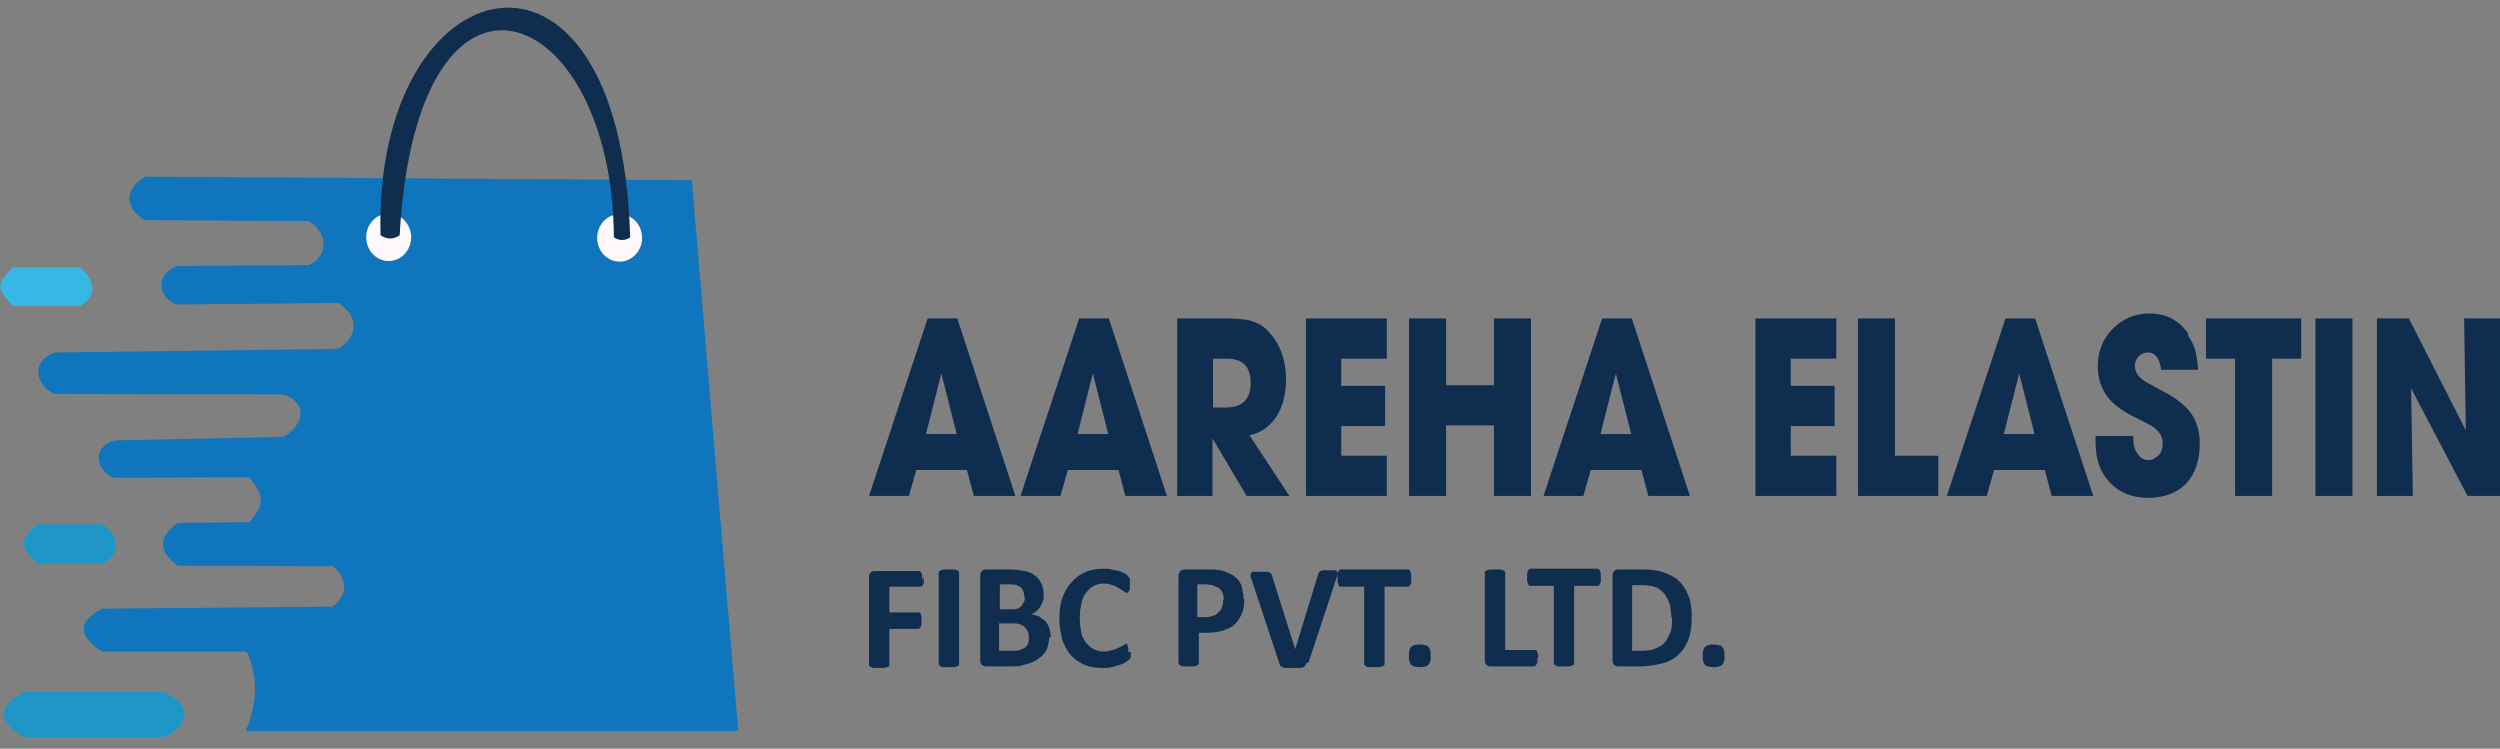 <svg width="187" height="56" viewBox="0 0 187 56" fill="none" xmlns="http://www.w3.org/2000/svg">
<rect x="0" y="0" width="187" height="56" fill="#808080" stroke="none"/>
<path d="M72.841 37.097L72.329 35.154H68.537L67.983 37.097H65L69.389 23.818H71.605L75.951 37.097H72.926H72.841ZM70.412 27.936L69.261 32.47H71.562L70.412 27.936ZM84.176 37.097L83.664 35.154H79.872L79.318 37.097H76.335L80.724 23.818H82.94L87.286 37.097H84.261H84.176ZM81.747 27.936L80.596 32.47H82.897L81.747 27.936ZM90.738 37.097H88.053V23.818H91.505C92.442 23.818 93.124 23.865 93.593 24.003C94.062 24.142 94.488 24.374 94.829 24.744C95.724 25.669 96.192 26.872 96.192 28.399C96.192 29.509 95.937 30.434 95.468 31.175C94.957 31.915 94.317 32.378 93.465 32.563L96.448 37.097H93.252L90.695 32.794V37.097H90.738ZM90.738 26.826V30.481H91.718C92.911 30.481 93.55 29.879 93.55 28.63C93.55 27.427 92.954 26.826 91.761 26.826H90.738ZM103.735 37.097H97.684V23.818H103.735V26.826H100.326V28.861H103.607V31.869H100.326V34.089H103.735V37.097ZM108.167 37.097H105.397V23.818H108.167V28.815H111.746V23.818H114.516V37.097H111.746V31.822H108.167V37.097ZM123.294 37.097L122.783 35.154H118.99L118.436 37.097H115.453L119.842 23.818H122.058L126.405 37.097H123.379H123.294ZM120.865 27.936L119.715 32.47H122.016L120.865 27.936ZM137.356 37.097H131.305V23.818H137.356V26.826H133.947V28.861H137.228V31.869H133.947V34.089H137.356V37.097ZM144.984 37.097H138.976V23.818H141.745V34.089H144.984V37.097ZM153.464 37.097L152.952 35.154H149.16L148.606 37.097H145.623L150.012 23.818H152.228L156.575 37.097H153.549H153.464ZM151.035 27.936L149.884 32.47H152.185L151.035 27.936ZM163.648 25.068C163.904 25.438 164.074 25.808 164.202 26.178C164.287 26.548 164.373 27.011 164.415 27.658H161.645C161.56 26.826 161.219 26.363 160.665 26.363C160.41 26.363 160.197 26.456 159.984 26.641C159.813 26.826 159.685 27.057 159.685 27.335C159.685 27.843 159.984 28.306 160.623 28.63L161.986 29.37C162.924 29.879 163.563 30.434 163.947 30.99C164.33 31.591 164.543 32.285 164.543 33.164C164.543 34.459 164.202 35.431 163.52 36.171C162.839 36.865 161.901 37.236 160.708 37.236C159.472 37.236 158.535 36.865 157.81 36.079C157.086 35.339 156.745 34.321 156.745 33.025V32.609H159.557C159.557 33.164 159.643 33.581 159.856 33.904C160.069 34.228 160.324 34.413 160.708 34.413C161.006 34.413 161.262 34.275 161.475 34.043C161.688 33.812 161.773 33.488 161.773 33.118C161.773 32.563 161.39 32.054 160.623 31.684L159.344 31.036C158.833 30.758 158.364 30.434 158.023 30.11C157.299 29.417 156.915 28.491 156.915 27.381C156.915 26.27 157.299 25.345 158.023 24.605C158.748 23.865 159.685 23.448 160.751 23.448C162.029 23.448 163.009 23.957 163.691 24.975L163.648 25.068ZM169.955 37.097H167.185V26.826H165.012V23.818H172.128V26.826H169.955V37.097ZM175.963 37.097H173.194V23.818H175.963V37.097ZM180.48 37.097H177.796V23.818H180.182L184.443 32.193L184.315 23.818H187V37.097H184.571L180.352 29.046L180.48 37.097Z" fill="#0F2D4F"/>
<path d="M69.103 43.24C69.103 43.357 69.103 43.474 69.103 43.532C69.103 43.59 69.103 43.649 69.044 43.708C69.044 43.766 68.985 43.766 68.985 43.824C68.985 43.824 68.927 43.883 68.868 43.883H66.524V45.812H68.692C68.751 45.812 68.751 45.812 68.809 45.812C68.809 45.812 68.868 45.87 68.868 45.929C68.868 45.987 68.927 46.046 68.927 46.104C68.927 46.163 68.927 46.279 68.927 46.396C68.927 46.513 68.927 46.572 68.927 46.689C68.927 46.747 68.927 46.806 68.868 46.864C68.868 46.922 68.809 46.922 68.809 46.981C68.809 46.981 68.751 47.039 68.692 47.039H66.524V49.728C66.524 49.787 66.524 49.787 66.465 49.845C66.465 49.845 66.407 49.904 66.348 49.904C66.289 49.904 66.231 49.962 66.114 49.962C65.996 49.962 65.879 49.962 65.762 49.962C65.645 49.962 65.528 49.962 65.41 49.962C65.293 49.962 65.234 49.962 65.176 49.904C65.117 49.904 65.059 49.845 65.059 49.845C65.059 49.787 65 49.787 65 49.728V43.181C65 43.006 65.059 42.889 65.117 42.831C65.176 42.772 65.293 42.714 65.41 42.714H68.751C68.809 42.714 68.809 42.714 68.868 42.772C68.868 42.772 68.927 42.831 68.927 42.889C68.927 42.947 68.985 43.006 68.985 43.064C68.985 43.123 68.985 43.24 68.985 43.357L69.103 43.24ZM71.74 49.67C71.74 49.728 71.74 49.728 71.681 49.787C71.681 49.787 71.623 49.845 71.564 49.845C71.505 49.845 71.447 49.904 71.33 49.904C71.213 49.904 71.095 49.904 70.978 49.904C70.861 49.904 70.744 49.904 70.626 49.904C70.509 49.904 70.451 49.904 70.392 49.845C70.333 49.845 70.275 49.787 70.275 49.787C70.275 49.728 70.216 49.728 70.216 49.67V42.831C70.216 42.772 70.216 42.772 70.275 42.714C70.275 42.714 70.333 42.655 70.392 42.655C70.451 42.655 70.509 42.597 70.626 42.597C70.744 42.597 70.861 42.597 70.978 42.597C71.095 42.597 71.213 42.597 71.33 42.597C71.447 42.597 71.505 42.597 71.564 42.655C71.623 42.655 71.681 42.714 71.681 42.714C71.681 42.772 71.74 42.772 71.74 42.831V49.67ZM78.48 47.682C78.48 47.916 78.421 48.15 78.363 48.384C78.304 48.618 78.187 48.793 78.07 48.91C77.952 49.085 77.777 49.202 77.601 49.319C77.425 49.436 77.249 49.553 77.015 49.611C76.78 49.67 76.604 49.728 76.37 49.787C76.135 49.845 75.901 49.845 75.608 49.845H73.733C73.615 49.845 73.498 49.787 73.44 49.728C73.381 49.67 73.322 49.553 73.322 49.378V43.064C73.322 42.889 73.381 42.772 73.44 42.714C73.498 42.655 73.615 42.597 73.733 42.597H75.549C75.96 42.597 76.37 42.655 76.663 42.714C76.956 42.772 77.249 42.889 77.425 43.064C77.659 43.24 77.777 43.415 77.894 43.649C78.011 43.883 78.07 44.175 78.07 44.467C78.07 44.643 78.07 44.818 78.011 44.935C77.952 45.11 77.894 45.227 77.835 45.344C77.777 45.461 77.659 45.578 77.542 45.695C77.425 45.812 77.308 45.87 77.132 45.929C77.308 45.987 77.542 46.046 77.718 46.104C77.894 46.221 78.011 46.338 78.187 46.455C78.304 46.63 78.421 46.747 78.48 46.981C78.538 47.156 78.597 47.39 78.597 47.624L78.48 47.682ZM76.604 44.643C76.604 44.526 76.604 44.35 76.546 44.234C76.487 44.117 76.429 44 76.37 43.941C76.253 43.883 76.194 43.824 76.018 43.766C75.901 43.708 75.725 43.708 75.491 43.708H74.787V45.578H75.608C75.843 45.578 75.96 45.578 76.135 45.52C76.253 45.461 76.37 45.403 76.429 45.286C76.487 45.227 76.546 45.11 76.604 44.993C76.663 44.877 76.663 44.76 76.663 44.643H76.604ZM76.956 47.741C76.956 47.566 76.956 47.449 76.897 47.273C76.839 47.156 76.78 47.039 76.663 46.922C76.546 46.806 76.429 46.747 76.253 46.689C76.077 46.63 75.901 46.63 75.608 46.63H74.729V48.676H75.784C75.96 48.676 76.135 48.676 76.311 48.618C76.429 48.559 76.546 48.501 76.663 48.442C76.78 48.384 76.839 48.267 76.897 48.15C76.956 48.033 76.956 47.858 76.956 47.741ZM84.575 48.735C84.575 48.852 84.575 48.91 84.575 48.968C84.575 49.027 84.575 49.085 84.575 49.144C84.575 49.202 84.575 49.202 84.516 49.261C84.516 49.319 84.458 49.319 84.399 49.378C84.341 49.436 84.282 49.495 84.165 49.553C84.048 49.611 83.93 49.67 83.755 49.728C83.579 49.787 83.403 49.845 83.168 49.904C82.934 49.962 82.7 49.962 82.465 49.962C81.996 49.962 81.528 49.904 81.117 49.728C80.707 49.553 80.414 49.319 80.121 49.027C79.828 48.735 79.652 48.325 79.476 47.916C79.359 47.449 79.242 46.922 79.242 46.338C79.242 45.753 79.3 45.169 79.476 44.701C79.652 44.234 79.886 43.824 80.18 43.532C80.472 43.181 80.824 42.947 81.234 42.772C81.645 42.597 82.114 42.538 82.582 42.538C82.758 42.538 82.993 42.538 83.168 42.597C83.344 42.655 83.52 42.655 83.696 42.714C83.872 42.772 83.989 42.831 84.106 42.889C84.223 42.947 84.341 43.006 84.341 43.064C84.399 43.123 84.399 43.181 84.458 43.181C84.458 43.24 84.516 43.24 84.516 43.298C84.516 43.357 84.516 43.415 84.516 43.474C84.516 43.532 84.516 43.649 84.516 43.708C84.516 43.824 84.516 43.941 84.516 44C84.516 44.058 84.516 44.117 84.458 44.175C84.458 44.234 84.399 44.234 84.399 44.292C84.399 44.292 84.341 44.35 84.282 44.35C84.223 44.35 84.165 44.292 84.048 44.234C83.989 44.175 83.872 44.117 83.696 44C83.579 43.941 83.403 43.824 83.227 43.766C83.051 43.708 82.817 43.649 82.582 43.649C82.289 43.649 82.055 43.708 81.82 43.824C81.586 43.941 81.41 44.117 81.234 44.35C81.059 44.584 80.941 44.818 80.883 45.169C80.824 45.461 80.766 45.812 80.766 46.221C80.766 46.63 80.824 47.039 80.883 47.332C80.941 47.624 81.117 47.916 81.234 48.092C81.41 48.267 81.586 48.442 81.82 48.559C82.055 48.676 82.289 48.735 82.582 48.735C82.817 48.735 83.051 48.676 83.227 48.618C83.403 48.559 83.579 48.501 83.696 48.442C83.813 48.384 83.93 48.325 84.048 48.267C84.106 48.209 84.223 48.15 84.223 48.15C84.282 48.15 84.282 48.15 84.282 48.15C84.282 48.15 84.341 48.209 84.341 48.267C84.341 48.325 84.341 48.384 84.399 48.442C84.399 48.501 84.399 48.618 84.399 48.793L84.575 48.735ZM93.073 44.818C93.073 45.227 93.015 45.578 92.897 45.87C92.78 46.163 92.604 46.455 92.37 46.689C92.135 46.922 91.843 47.039 91.491 47.156C91.139 47.273 90.729 47.332 90.26 47.332H89.674V49.611C89.674 49.67 89.674 49.67 89.615 49.728C89.615 49.728 89.557 49.787 89.498 49.787C89.44 49.787 89.381 49.845 89.264 49.845C89.147 49.845 89.029 49.845 88.912 49.845C88.795 49.845 88.678 49.845 88.56 49.845C88.443 49.845 88.385 49.845 88.326 49.787C88.267 49.787 88.209 49.728 88.209 49.728C88.209 49.67 88.15 49.67 88.15 49.611V43.123C88.15 42.947 88.209 42.831 88.267 42.714C88.385 42.655 88.502 42.597 88.619 42.597H90.319C90.495 42.597 90.67 42.597 90.787 42.597C90.963 42.597 91.139 42.655 91.315 42.655C91.549 42.714 91.725 42.772 91.96 42.889C92.194 43.006 92.37 43.123 92.546 43.298C92.722 43.474 92.839 43.708 92.897 43.941C92.956 44.175 93.015 44.467 93.015 44.76L93.073 44.818ZM91.549 44.935C91.549 44.701 91.491 44.467 91.432 44.292C91.315 44.117 91.256 44 91.081 43.941C90.963 43.883 90.787 43.824 90.67 43.766C90.553 43.766 90.377 43.708 90.201 43.708H89.557V46.163H90.201C90.436 46.163 90.612 46.104 90.787 46.046C90.963 45.987 91.081 45.87 91.198 45.753C91.315 45.636 91.374 45.52 91.432 45.344C91.491 45.169 91.491 44.993 91.491 44.818L91.549 44.935ZM97.703 49.611C97.703 49.67 97.645 49.728 97.645 49.787C97.586 49.845 97.586 49.845 97.528 49.904C97.469 49.904 97.352 49.962 97.234 49.962C97.117 49.962 97 49.962 96.766 49.962C96.59 49.962 96.472 49.962 96.414 49.962C96.297 49.962 96.238 49.962 96.121 49.962C96.062 49.962 96.004 49.962 95.945 49.904C95.886 49.904 95.886 49.845 95.828 49.845C95.769 49.845 95.769 49.787 95.769 49.787C95.769 49.728 95.711 49.728 95.711 49.67L93.601 43.298C93.542 43.181 93.542 43.064 93.542 43.006C93.542 42.947 93.542 42.889 93.601 42.831C93.659 42.772 93.718 42.772 93.835 42.772C93.952 42.772 94.128 42.772 94.304 42.772C94.48 42.772 94.597 42.772 94.714 42.772C94.832 42.772 94.89 42.772 94.949 42.831C95.007 42.831 95.066 42.889 95.066 42.889C95.066 42.947 95.124 42.947 95.124 43.006L96.883 48.559L98.582 43.006C98.582 42.947 98.641 42.889 98.641 42.831C98.641 42.772 98.7 42.772 98.758 42.714C98.817 42.714 98.876 42.655 98.993 42.655C99.11 42.655 99.227 42.655 99.403 42.655C99.579 42.655 99.696 42.655 99.813 42.655C99.93 42.655 99.989 42.714 99.989 42.714C100.048 42.772 100.048 42.831 100.048 42.889C100.048 42.947 99.989 43.064 99.989 43.181L97.879 49.553L97.703 49.611ZM105.557 43.24C105.557 43.357 105.557 43.415 105.557 43.532C105.557 43.59 105.557 43.649 105.498 43.708C105.498 43.766 105.44 43.766 105.44 43.824C105.44 43.824 105.381 43.883 105.322 43.883H103.564V49.67C103.564 49.728 103.564 49.728 103.505 49.787C103.505 49.787 103.447 49.845 103.388 49.845C103.33 49.845 103.271 49.904 103.154 49.904C103.037 49.904 102.919 49.904 102.802 49.904C102.685 49.904 102.568 49.904 102.451 49.904C102.333 49.904 102.275 49.904 102.216 49.845C102.158 49.845 102.099 49.787 102.099 49.787C102.099 49.728 102.04 49.728 102.04 49.67V43.883H100.282C100.223 43.883 100.223 43.883 100.165 43.824C100.165 43.824 100.106 43.766 100.106 43.708C100.106 43.649 100.048 43.59 100.048 43.532C100.048 43.474 100.048 43.357 100.048 43.24C100.048 43.123 100.048 43.006 100.048 42.947C100.048 42.889 100.048 42.831 100.106 42.772C100.106 42.714 100.165 42.714 100.165 42.655C100.165 42.655 100.223 42.597 100.282 42.597H105.322C105.381 42.597 105.381 42.597 105.44 42.655C105.44 42.655 105.498 42.714 105.498 42.772C105.498 42.831 105.557 42.889 105.557 42.947C105.557 43.006 105.557 43.123 105.557 43.24ZM107.022 49.027C107.022 49.378 106.963 49.611 106.846 49.728C106.729 49.845 106.495 49.904 106.201 49.904C105.908 49.904 105.674 49.845 105.557 49.728C105.44 49.611 105.381 49.378 105.381 49.085C105.381 48.735 105.44 48.501 105.557 48.384C105.674 48.267 105.908 48.209 106.201 48.209C106.495 48.209 106.729 48.267 106.846 48.384C106.963 48.501 107.022 48.735 107.022 49.085V49.027ZM114.993 49.202C114.993 49.319 114.993 49.436 114.993 49.495C114.993 49.553 114.993 49.611 114.934 49.67C114.934 49.728 114.875 49.728 114.875 49.787C114.875 49.787 114.817 49.845 114.758 49.845H111.476C111.359 49.845 111.242 49.787 111.183 49.728C111.125 49.67 111.066 49.553 111.066 49.378V42.831C111.066 42.772 111.066 42.772 111.125 42.714C111.125 42.714 111.183 42.655 111.242 42.655C111.3 42.655 111.359 42.597 111.476 42.597C111.593 42.597 111.711 42.597 111.828 42.597C111.945 42.597 112.062 42.597 112.179 42.597C112.297 42.597 112.355 42.597 112.414 42.655C112.473 42.655 112.531 42.714 112.531 42.714C112.531 42.772 112.59 42.772 112.59 42.831V48.618H114.817C114.875 48.618 114.875 48.618 114.934 48.676C114.934 48.676 114.993 48.735 114.993 48.793C114.993 48.852 115.051 48.91 115.051 48.968C115.051 49.027 115.051 49.144 115.051 49.261L114.993 49.202ZM119.74 43.181C119.74 43.298 119.74 43.357 119.74 43.474C119.74 43.532 119.74 43.59 119.681 43.649C119.681 43.708 119.623 43.708 119.623 43.766C119.623 43.766 119.564 43.824 119.505 43.824H117.747V49.611C117.747 49.67 117.747 49.67 117.689 49.728C117.689 49.728 117.63 49.787 117.571 49.787C117.513 49.787 117.454 49.845 117.337 49.845C117.22 49.845 117.103 49.845 116.985 49.845C116.868 49.845 116.751 49.845 116.634 49.845C116.516 49.845 116.458 49.845 116.399 49.787C116.341 49.787 116.282 49.728 116.282 49.728C116.282 49.67 116.223 49.67 116.223 49.611V43.824H114.465C114.407 43.824 114.407 43.824 114.348 43.766C114.348 43.766 114.289 43.708 114.289 43.649C114.289 43.59 114.231 43.532 114.231 43.474C114.231 43.415 114.231 43.298 114.231 43.181C114.231 43.064 114.231 42.947 114.231 42.889C114.231 42.831 114.231 42.772 114.289 42.714C114.289 42.655 114.348 42.655 114.348 42.597C114.348 42.597 114.407 42.538 114.465 42.538H119.505C119.564 42.538 119.564 42.538 119.623 42.597C119.623 42.597 119.681 42.655 119.681 42.714C119.681 42.772 119.74 42.831 119.74 42.889C119.74 42.947 119.74 43.064 119.74 43.181ZM126.538 46.104C126.538 46.747 126.48 47.332 126.304 47.799C126.128 48.267 125.894 48.676 125.542 48.968C125.249 49.261 124.839 49.495 124.37 49.611C123.901 49.728 123.374 49.845 122.729 49.845H121.029C120.912 49.845 120.795 49.787 120.736 49.728C120.678 49.67 120.619 49.553 120.619 49.378V43.064C120.619 42.889 120.678 42.772 120.736 42.714C120.795 42.655 120.912 42.597 121.029 42.597H122.846C123.491 42.597 124.018 42.655 124.487 42.831C124.956 43.006 125.308 43.181 125.601 43.474C125.894 43.766 126.128 44.117 126.304 44.584C126.48 44.993 126.538 45.52 126.538 46.104ZM125.015 46.163C125.015 45.812 124.956 45.52 124.897 45.227C124.839 44.935 124.663 44.701 124.546 44.467C124.37 44.234 124.136 44.058 123.901 43.941C123.608 43.824 123.256 43.766 122.846 43.766H122.084V48.676H122.846C123.256 48.676 123.608 48.618 123.842 48.501C124.136 48.384 124.37 48.267 124.546 48.033C124.722 47.799 124.839 47.566 124.956 47.273C125.073 46.981 125.073 46.572 125.073 46.163H125.015ZM129 49.027C129 49.378 128.941 49.611 128.824 49.728C128.707 49.845 128.473 49.904 128.179 49.904C127.886 49.904 127.652 49.845 127.535 49.728C127.418 49.611 127.359 49.378 127.359 49.085C127.359 48.735 127.418 48.501 127.535 48.384C127.652 48.267 127.886 48.209 128.179 48.209C128.473 48.209 128.707 48.267 128.824 48.384C128.941 48.501 129 48.735 129 49.085V49.027Z" fill="#0F2D4F"/>
<path fill-rule="evenodd" clip-rule="evenodd" d="M10.797 13.213L51.748 13.478L55.217 54.674H18.379C19.166 52.746 19.416 50.819 18.451 48.74H7.686C6.255 47.947 5.397 46.586 7.686 45.528L24.888 45.376C26.033 44.469 26.033 43.336 24.888 42.353L13.301 42.315C11.834 41.257 11.799 40.199 13.301 39.103L18.63 39.065C20.024 37.553 19.559 36.873 18.63 35.701L8.58 35.739C7.471 35.474 6.541 33.585 8.58 32.942L21.169 32.678C22.564 31.959 23.243 30.183 21.169 29.503L4.073 29.465C2.607 28.785 2.321 27.008 4.073 26.366L25.282 26.101C26.712 25.27 26.963 23.682 25.282 22.662L13.193 22.775C11.906 22.246 11.512 20.659 13.193 19.903L23.1 19.827C24.352 19.336 24.781 17.598 23.1 16.539L10.833 16.464C9.545 15.708 9.045 14.347 10.833 13.213H10.797Z" fill="#0F75BD"/>
<path fill-rule="evenodd" clip-rule="evenodd" d="M0.998 19.986C2.643 19.986 4.324 19.986 5.969 19.986C7.435 21.233 7.006 22.329 5.969 22.896H0.998C0.032 21.875 -0.576 21.384 0.998 19.986Z" fill="#35B8E4"/>
<path fill-rule="evenodd" clip-rule="evenodd" d="M2.75 39.215C4.395 39.215 6.076 39.215 7.721 39.215C9.188 40.462 8.759 41.559 7.721 42.126H2.75C1.785 41.105 1.177 40.614 2.75 39.215Z" fill="#1E97C6"/>
<path fill-rule="evenodd" clip-rule="evenodd" d="M1.785 51.764C5.254 51.764 8.759 51.764 12.228 51.764C15.161 53.087 13.265 54.825 12.228 55.128H1.785C0.533 54.334 -0.862 53.238 1.785 51.764Z" fill="#1E97C6"/>
<path d="M46.347 19.57C47.276 19.57 48.028 18.775 48.028 17.794C48.028 16.813 47.276 16.018 46.347 16.018C45.419 16.018 44.666 16.813 44.666 17.794C44.666 18.775 45.419 19.57 46.347 19.57Z" fill="#FFF8FD"/>
<path d="M29.073 19.525C30.001 19.525 30.754 18.73 30.754 17.748C30.754 16.767 30.001 15.972 29.073 15.972C28.145 15.972 27.392 16.767 27.392 17.748C27.392 18.73 28.145 19.525 29.073 19.525Z" fill="#FFF8FD"/>
<path fill-rule="evenodd" clip-rule="evenodd" d="M47.134 17.752C46.848 17.979 46.347 18.055 45.918 17.752C45.811 0.065 31.183 -5.605 29.895 17.601C29.43 17.904 29.001 17.941 28.465 17.601C27.893 -2.77 46.455 -7.381 47.134 17.752Z" fill="#0F2D4F"/>
</svg>
